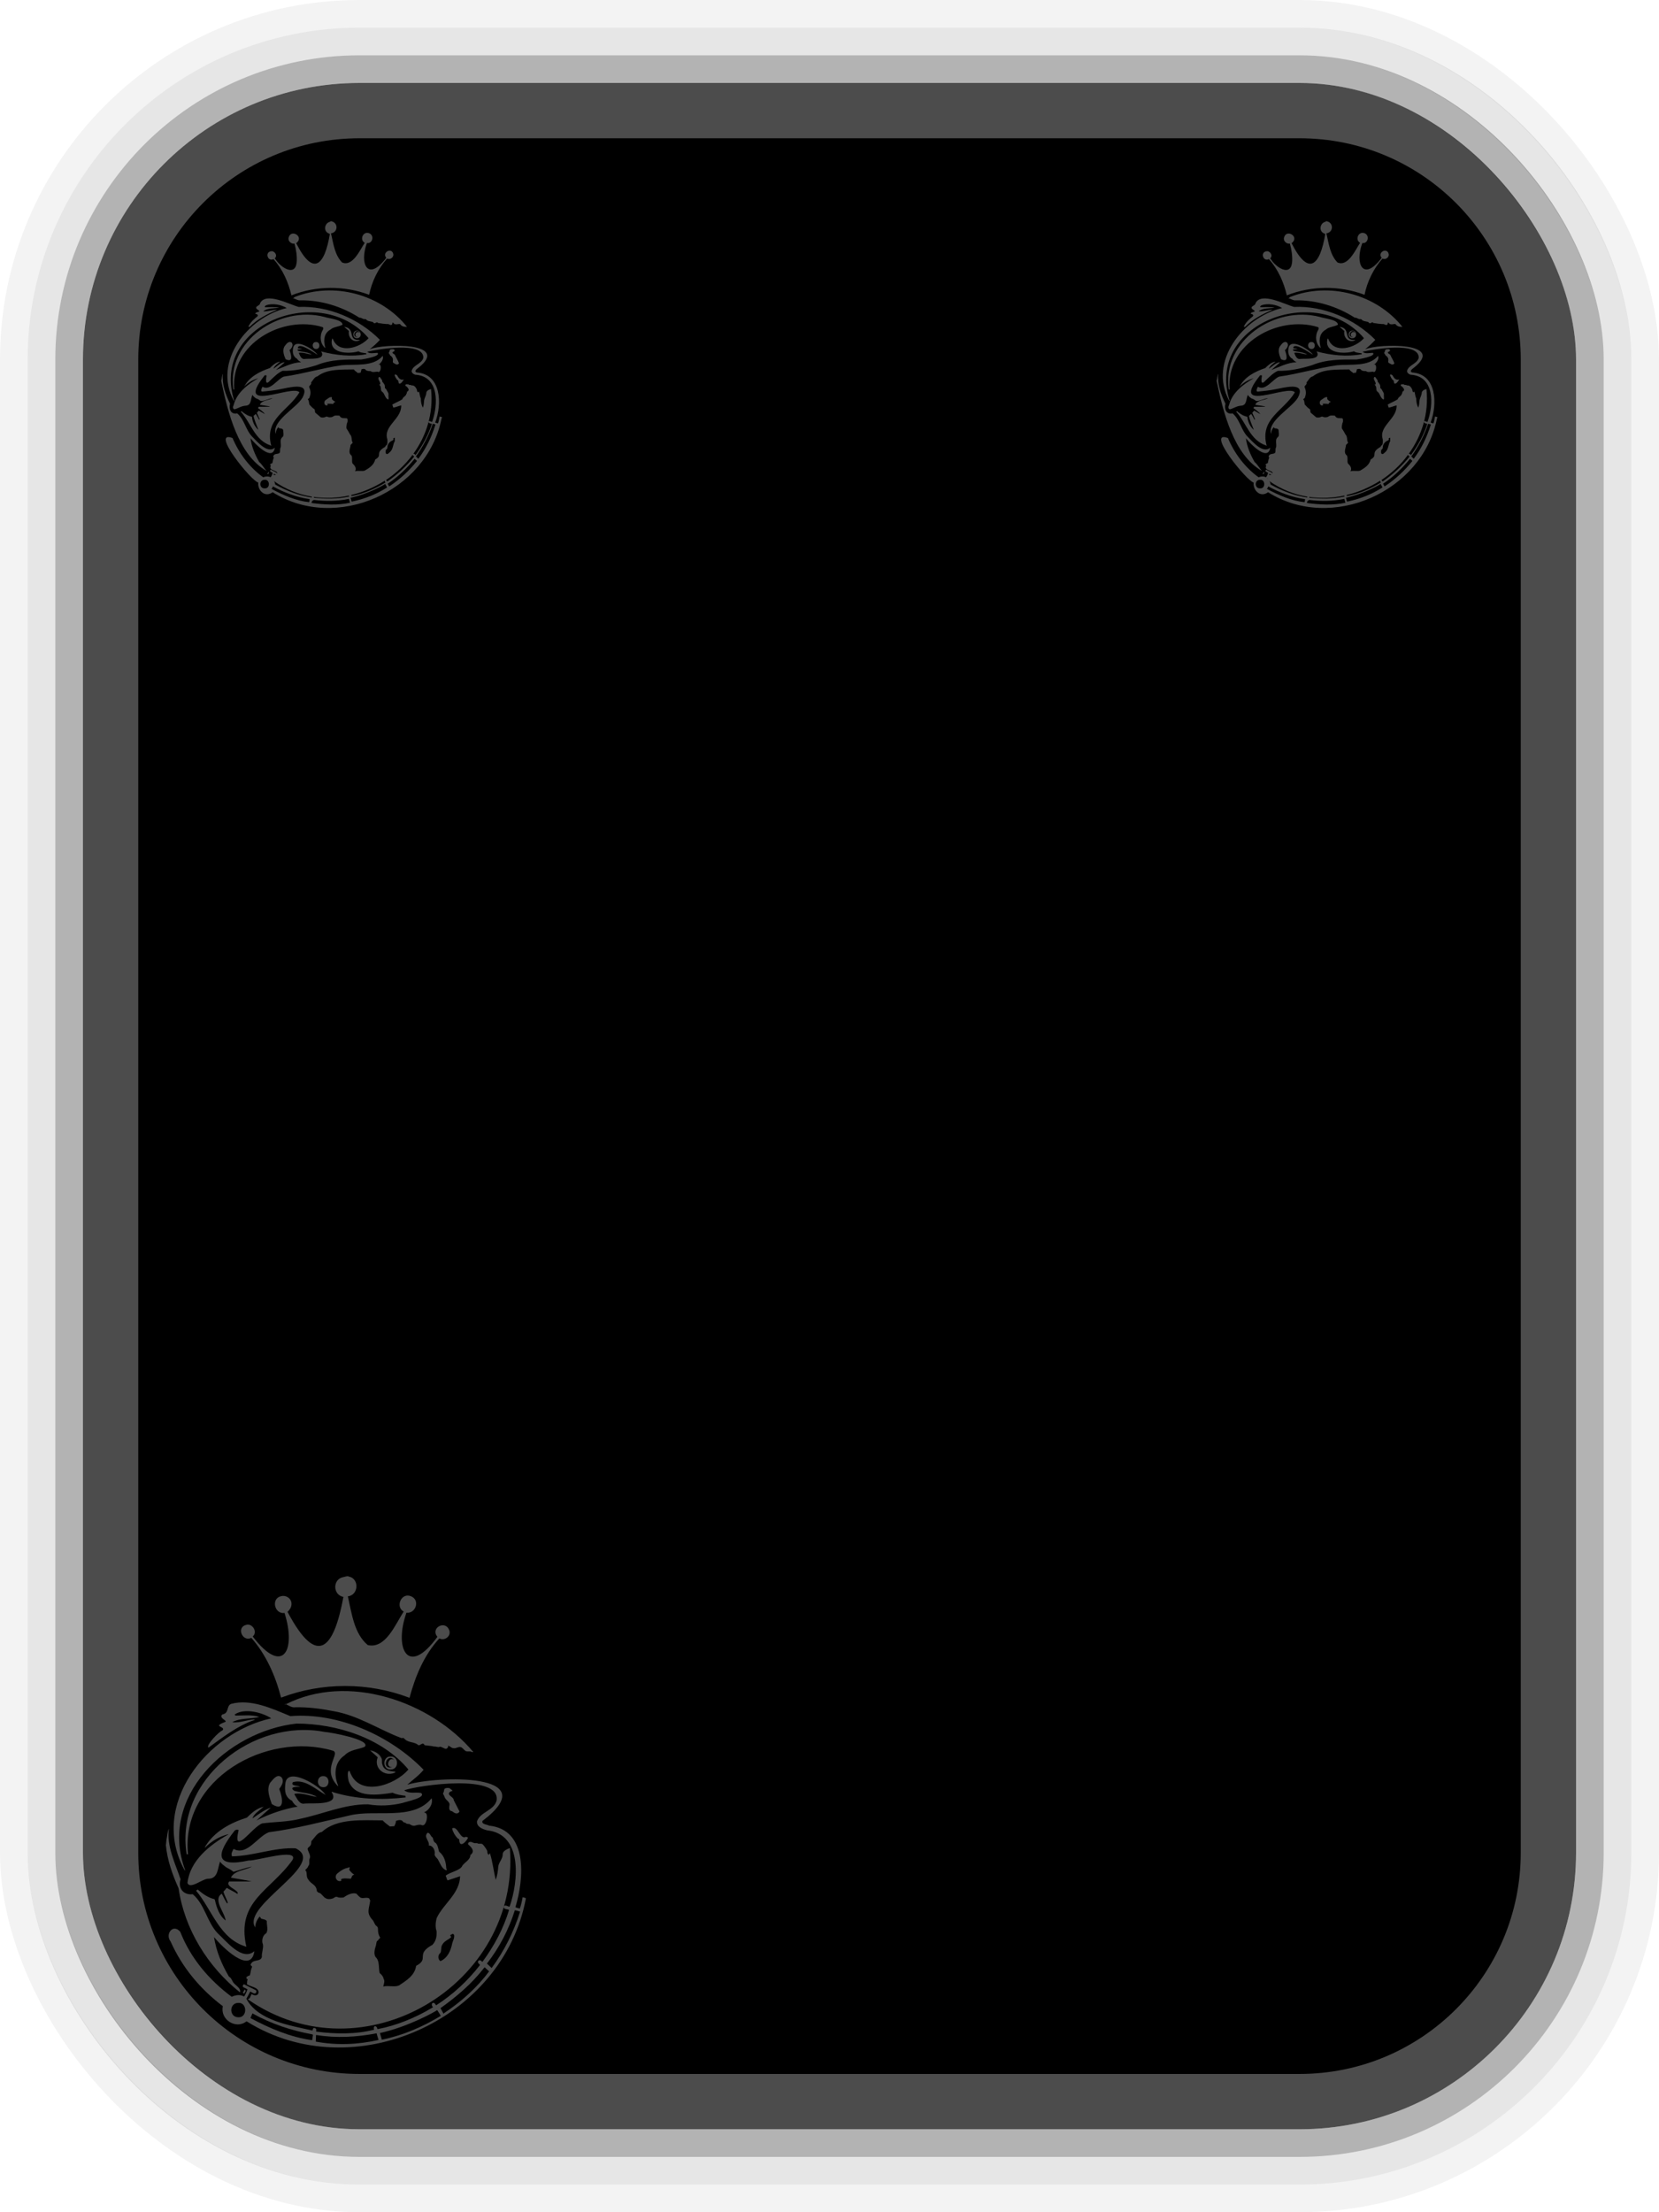 <?xml version="1.0" encoding="utf-8"?>
<!-- Generator: Adobe Illustrator 27.3.1, SVG Export Plug-In . SVG Version: 6.00 Build 0)  -->
<svg version="1.1" id="レイヤー_1" xmlns="http://www.w3.org/2000/svg" xmlns:xlink="http://www.w3.org/1999/xlink" x="0px"
	 y="0px" viewBox="0 0 600 800" style="enable-background:new 0 0 600 800;" xml:space="preserve">
<rect width="590" height="790" x="5" y="5" rx="125" fill="none" stroke="rgba(0,0,0,0.05)" stroke-width="10" />
<rect width="570" height="770" x="15" y="15" rx="115" fill="none" stroke="rgba(0,0,0,0.1)" stroke-width="10" />
<rect width="550" height="750" x="25" y="25" rx="105" fill="none" stroke="rgba(0,0,0,0.3)" stroke-width="10" />
<rect width="540" height="740" x="30" y="30" rx="100" fill="rgba(0,0,0,0.7)" />
<g>
	<path d="M86.2,724.3c-3.4,0-3.4,5.2,0,5.2C89.5,729.7,89.5,724.1,86.2,724.3z"/>
	<path d="M159.3,709.2c2.5-1.1,3.7-3.7,4.2-6.2c0.2-1.1,1-2.1,0.7-3.4c-0.3-0.1-0.3-0.2-0.3-0.3c-0.3,0.1-1.5,0.5-0.9,0.9
		c0.2,0.1,0.2,0.2,0.1,0.4c-1,0.9-2.4,1.3-3.1,2.6c-0.6,0.7-0.3,2.2-0.7,3C158.3,706.9,158.3,708.6,159.3,709.2z"/>
	<path d="M156.5,153.3c-1.4,4.2-3.5,8.2-6.1,11.8c0.3,0.1,0.5,0.5,0.9,0.8c2.8-3.7,4.8-7.9,6.2-12.4
		C157.1,153.5,156.8,153.2,156.5,153.3z"/>
	<path d="M113,735.7c-7.6-1.4-14.9-3.8-21.7-7.6c-0.2,0.6-0.6,1.3-0.7,1.7c6.9,3.7,14.4,6.9,22.3,8c0-0.2,0.3-1.8,0.3-2
		C113.2,735.8,113,735.8,113,735.7z"/>
	<path d="M129.5,121.9c-2-0.1-0.5-2.9,0.7-1.4C129,118.1,126.6,122.1,129.5,121.9z"/>
	<path d="M142.9,637c-2.5-4.2-5.6,3.1-1,2.1C138.7,639.1,141.3,634.2,142.9,637z"/>
	<path d="M149.9,165.9c0,0-0.1,0.1-0.1,0.2c-2.7,3.3-5.9,6.4-9.4,8.7c-0.1,0-0.1,0.1-0.2,0.2c0.1,0,0.3,0.4,0.5,0.9
		c0,0,0.1-0.1,0.2-0.1c3.8-2.5,7.1-5.6,9.9-9.1C150.7,166.5,150,166,149.9,165.9z"/>
	<path d="M176.1,710.1c0.7,0.6,1.2,1.1,1.7,1.6c4.6-6.2,8-13.1,10.3-20.4c-0.6-0.2-1.2-0.4-1.9-0.5
		C184,697.8,180.6,704.3,176.1,710.1z"/>
	<path d="M175.3,711.4c-0.1,0.1-0.1,0.2-0.2,0.2c-4.4,5.7-10,10.5-15.8,14.6c0.3,0.6,0.7,1.2,1.1,2c0,0,0.2-0.1,0.2-0.2
		c6.2-4.1,11.9-9.2,16.3-15.1C176.7,712.7,175.5,711.7,175.3,711.4z"/>
	<path d="M137.4,735.2c0.1,0.4,0.6,2,0.7,2.4c7.5-1.5,14.7-4.6,21.3-8.6c-0.4-0.8-0.9-1.5-1.3-2.1
		C157.4,727.5,147.5,733,137.4,735.2z"/>
	<path d="M114.3,735.9C114.3,736,114.2,736,114.3,735.9c0,1-0.1,1.6-0.1,2.4c7.5,1.4,15.3,1.1,22.7-0.6c-0.2-0.7-0.5-1.5-0.7-2.4
		C129,736.7,121.5,737.1,114.3,735.9z"/>
	<path d="M126.8,180c0,0.2,0.3,1.3,0.4,1.4c4.5-0.9,8.8-2.6,12.6-5c0.1,0,0.1-0.1,0.2-0.2c-0.2-0.3-0.5-0.8-0.7-1.2
		C138.9,175.4,132.9,178.7,126.8,180z"/>
	<path d="M126.1,179.6c0,0,0.1,0,0.2,0c-0.1-0.1-0.1-0.3-0.1-0.4c-4.1,0.9-8.4,1.1-12.7,0.5c0,0.1,0,0.1,0,0.2c0,0,0,0,0,0.1
		C117.7,180.4,122,180.5,126.1,179.6z"/>
	<path d="M127.1,179.4c4.4-0.8,8.5-2.6,12.3-4.9c0,0,0-0.1-0.1-0.2c-0.1-0.1-0.2-0.3-0.1-0.5c-3.8,2.4-7.9,4.2-12.2,5.2
		c0,0.1,0.1,0.1,0.1,0.2C127,179.2,127,179.3,127.1,179.4z"/>
	<path d="M99.5,175.2c4.1,2.3,8.7,4.1,13.3,4.7v-0.3c0,0,0,0,0,0c-4.8-0.8-9.4-2.6-13.7-5.6C99.3,174.3,99.5,174.7,99.5,175.2z"/>
	<path d="M141.2,163.3c1-1,0.9-2.7,1.6-3.8c0-0.3,0-0.7,0-1c0-0.1,0-0.1,0-0.2c-0.3,0-0.4,0.2-0.5,0.2c-0.3,0.2,0.2,0.4,0,0.5
		c-0.1,0.1-0.3,0.3-0.4,0.3c-1.1,0.5-1.8,1.4-1.8,2.6c0,0.2-0.1,0.4-0.3,0.6c-0.4,0-0.4,1.4-0.2,1.5
		C140.1,164.6,140.7,163.7,141.2,163.3z"/>
	<path d="M95.7,173.5c-2.1,0-2,3.2,0,3.1C97.8,176.8,97.7,173.3,95.7,173.5z"/>
	<path d="M149.8,165.1c-0.1-0.1-0.5-0.4-0.6-0.6c-2.6,3.5-5.9,6.6-9.6,9.1c0.1,0,0.1,0.1,0.2,0.2c0,0.1,0.1,0.2,0.2,0.2l0.1,0.1
		C143.7,171.6,147.1,168.5,149.8,165.1z"/>
	<path d="M455.7,173.5c-2.1,0-2,3.2,0,3.1C457.8,176.8,457.7,173.3,455.7,173.5z"/>
	<path d="M113.5,180.8L113.5,180.8c-0.7,0.3-0.8,0.7-0.8,1.1c4.5,0.6,9.4,0.9,13.9-0.1c-0.1-0.4-0.3-0.9-0.4-1.4
		C122,181.3,117.7,181.3,113.5,180.8z"/>
	<path d="M99.8,171.7c-0.2-0.1-0.5-0.3-0.7-0.3c0,0-0.1,0.1-0.2,0.3C99.2,171.8,99.5,171.8,99.8,171.7z"/>
	<path d="M98.4,172.9c0,0,0,0.1-0.1,0.1c0.1,0.1,0.1,0.1,0.2,0.2L98.4,172.9z"/>
	<path d="M98.4,176.5c0,0.1-0.1,0.2-0.2,0.3c4.3,2.3,8.8,4.3,13.6,4.8c0.1-0.1,0.2-1,0.2-1.1c-4.6-0.6-9.3-2.4-13.3-4.6
		C98.6,176.1,98.6,176.3,98.4,176.5z"/>
	<path d="M470,50H130c-44.2,0-80,35.8-80,80v540c0,44.2,35.8,80,80,80h340c44.2,0,80-35.8,80-80V130C550,85.8,514.2,50,470,50z
		 M507.2,118.2c-1,0-1.9-0.1-2.5-1c-0.5-0.1-1,0.1-1.5,0.1c-0.2-0.2-0.7,0.1-0.7-0.3c-0.1-0.2-0.3-0.3-0.6-0.3c0,0.2,0,0.3,0,0.4
		c-0.3,0.7-0.8,0.4-1.4,0.1c-1.2,0-2.6-0.2-3.8-0.4c-0.6-0.8-1,0.8-1.8-0.3c-0.1,0-0.2-0.1-0.2-0.1c-0.7-0.2-1.8-0.2-2.3-0.9
		c-0.3-0.2-0.6-0.1-0.8-0.1c-0.5-0.1-1-0.6-1.6-0.5c-6.4-4.1-13.9-6.4-21.5-6.3c-0.8,0.1-1.6-0.5-2.3-0.7l-0.3,0.2
		c0.2-0.3,0.4-0.5,0.7-0.7C480.7,101.8,497.8,106.4,507.2,118.2z M457.9,90.9c1.2-0.4,2.6,1.3,1.6,2.4c-0.3,0.2,0.2,0.5,0.3,0.7
		c1.7,2.6,6.9,6.2,7.5,0.9c0.2-2.2-0.2-4.7-0.8-6.8c-1.2,0.2-2.5-1-2.1-2.2c0.8-3.2,5.6-0.4,2.9,1.9c-0.1,0-0.1,0.1-0.2,0.1
		c6.2,12.3,10.3,8.1,12.2-3.3c-0.1,0-0.2,0-0.2-0.1c-2.3-0.7-1.8-3.9,0.3-4.3c0-0.2,0.2-0.2,0.4-0.2c2.6,0.5,2.5,4-0.1,4.4
		c0,0.2,0,0.3,0.1,0.4c0.8,3.5,1.3,7.4,3.9,10.1c3.8,1.7,6.5-4.5,8.2-7.1c-1.9-1-0.7-4.2,1.5-3.5c2.1,0.7,1.4,3.9-0.7,3.6
		c-2.8,7.5,0.3,14,6.8,5.6c0-0.1,0.1-0.1,0.2-0.2c0,0-0.1-0.1-0.1-0.2c-1.4-1.8,1.9-3.7,2.6-1.4c0.4,1.3-1.1,2.4-2.2,1.8
		c-3.3,3.7-5.5,8.3-6.5,13.1c-9-3.4-19.2-3.3-28.1,0.2c-1.1-4.7-3.2-9.5-6.5-13.1c-0.1,0-0.2,0-0.2,0.1
		C456.8,94.5,455.8,91.3,457.9,90.9z M171.2,633.6c-0.2,0-0.4,0-0.5,0c-0.9-0.6-1.9,0.2-2.7-0.7c-0.3-0.3-0.9-1-1.4-1.1
		c-0.9-0.2-1.6,0.5-2.4,0.4c-1.1,0-1.3-0.8-2.2-0.9c0,0.1,0,0.2,0.1,0.2c0,0.1,0,0.2,0,0.2c-0.7,1.3-1.3,0.5-2.4,0.1
		c-0.2-0.1-0.5-0.2-0.7-0.1c-0.6,0.3-1.3-0.2-2-0.1c-1.1-0.3-2.4-0.3-3.5-0.5c0,0,0,0,0-0.1c-0.6-1.2-1.6,0.4-2.2,0.1
		c-1.4-1.3-3.6-0.8-4.9-2.2c-0.2-0.1-0.5-0.6-0.7-0.4c-0.4,0.1-0.6,0-0.9-0.1c-8-3.1-15.4-8.1-24.2-9.6c-4.6-0.9-9.2-1.5-13.8-1.4
		c-1.2,0.2-2.3-0.6-3.4-1.1c-0.1,0.1-0.3,0.1-0.4,0.2l0.1-0.3c0.1,0,0.2,0.1,0.3,0.1C125.6,605,155.6,615,171.2,633.6z M162.5,589.6
		c0.7,2.1-1.7,3.9-3.6,2.9c-5.6,6.1-8.7,13.7-10.8,21.5c-0.1,0-0.2,0-0.2-0.1c-14.7-5.6-31.5-5.6-46.2,0c0-0.1-0.1-0.2-0.1-0.2
		c-2-7.7-5.4-15.4-10.7-21.4c-3.2,1.6-5.5-3.8-1.9-4.7c2.3-0.7,4.3,2.6,2.4,4.2c11,14.4,15.8,4.9,11.5-8.5c-3.7,0.5-5-5.4-1.1-6.1
		c1.9-0.4,3.9,1.1,3.6,3.2c-0.1,1-0.7,1.8-1.4,2.5c0,0.1,0,0.1,0.1,0.2c10.8,20.3,16.7,12.8,20.1-5.6c-4-0.8-3.9-6.6,0.1-7.2
		c1-0.3,1.2-0.3,1.6-0.3c0,0,0.1,0,0.1,0.1c4,0.6,3.8,6.7-0.2,7.2c1.4,6,2.2,13.4,7.2,17.6c6.5,1.5,10-7.6,13-12.1
		c-3.1-1.7-0.9-6.9,2.5-5.6c3.6,1.3,1.9,6.4-1.5,6c-4.6,12.9,0.5,23.5,11.2,8.7c-0.1-0.1-0.1-0.2-0.2-0.2
		C155.8,588.5,161.2,585.8,162.5,589.6z M147.2,118.2c-1,0-1.9-0.1-2.5-1c-0.5-0.1-1,0.1-1.5,0.1c-0.2-0.2-0.7,0.1-0.7-0.3
		c-0.1-0.2-0.3-0.3-0.6-0.3c0,0.2,0,0.3,0,0.4c-0.3,0.7-0.8,0.4-1.4,0.1c-1.2,0-2.6-0.2-3.8-0.4c-0.6-0.8-1,0.8-1.8-0.3
		c-0.1,0-0.2-0.1-0.2-0.1c-0.7-0.2-1.8-0.2-2.3-0.9c-0.3-0.2-0.6-0.1-0.8-0.1c-0.5-0.1-1-0.6-1.6-0.5c-6.4-4.1-13.9-6.4-21.5-6.3
		c-0.8,0.1-1.6-0.5-2.3-0.7l-0.3,0.2c0.2-0.3,0.4-0.5,0.7-0.7C120.7,101.8,137.8,106.4,147.2,118.2z M97.9,90.9
		c1.2-0.4,2.6,1.3,1.6,2.4c-0.3,0.2,0.2,0.5,0.3,0.7c1.7,2.6,6.9,6.2,7.5,0.9c0.2-2.2-0.2-4.7-0.8-6.8c-1.2,0.2-2.5-1-2.1-2.2
		c0.8-3.2,5.6-0.4,2.9,1.9c-0.1,0-0.1,0.1-0.2,0.1c6.2,12.3,10.3,8.1,12.2-3.3c-0.1,0-0.2,0-0.2-0.1c-2.3-0.7-1.8-3.9,0.3-4.3
		c0-0.2,0.2-0.2,0.4-0.2c2.6,0.5,2.5,4-0.1,4.4c0,0.2,0,0.3,0.1,0.4c0.8,3.5,1.3,7.4,3.9,10.1c3.8,1.7,6.5-4.5,8.2-7.1
		c-1.9-1-0.7-4.2,1.5-3.5c2.1,0.7,1.4,3.9-0.7,3.6c-2.8,7.5,0.3,14,6.8,5.6c0-0.1,0.1-0.1,0.2-0.2c0,0-0.1-0.1-0.1-0.2
		c-1.4-1.8,1.9-3.7,2.6-1.4c0.4,1.3-1.1,2.4-2.2,1.8c-3.3,3.7-5.5,8.3-6.5,13.1c-9-3.4-19.2-3.3-28.1,0.2c-1.1-4.7-3.2-9.5-6.5-13.1
		c-0.1,0-0.2,0-0.2,0.1C96.8,94.5,95.8,91.3,97.9,90.9z M103.7,111.4c-2.1-1.3-5.2-1.8-7.5-1c-0.1,0.1-0.2,0.2-0.3,0.3
		c-0.2,0-0.1,0.2-0.1,0.4c1.7,0,3.5-0.2,5.2,0.2c-1.8,0.2-4.5,0.1-5.8,1.3c1.7,0.1,3.4-0.6,5.1-0.6c-3.5,1.5-7.1,3.3-9.9,6.1
		c-0.2,0.3-0.8,0-0.4-0.3c0.7-1.4,2-2.5,3.1-3.4c0.5-0.5-0.3-0.9-0.7-0.9c-0.1-0.1-0.1-0.2,0-0.2c0.2-0.5,1.3-0.4,1.4-0.8
		c-0.3-0.5-1.6-0.8-1-1.6c0.5-0.4,1.2-0.6,1.3-1.3c2.1-4.1,10.6,0.5,13.9,1.4c10.7-0.5,21.9,4.3,29.4,11.9c-1.1,1.2-2.4,2.4-3.7,3.4
		c5.1-2.1,29.6-2.6,17.5,6.8c-0.6,0.4-1.5,1.2-0.5,1.6c9,0.6,9.2,11.5,6.7,18.1c0.2,0.1,0.6,0.2,1,0.3c0.3-0.7,0.4-1.7,0.6-2.5
		c0.4,0.1,0.5,0.2,0.8,0.2c0,0.2,0.1,0.3-0.1,0.5c-5.2,26.5-38.1,41.2-61.1,26.7c-2.8,2.1-5.5-0.7-5.2-3.5
		c-2.5-0.5-17.6-19.2-9.3-16.1c2.3,5.5,6.2,10.7,11.1,14.2c0.9-0.4,1.9-0.4,2.7,0c0.3-0.5,0.6-1,0.7-1.6c0,0-0.1,0-0.1-0.1
		c-0.5-0.2-1.2-0.5-0.6-1c0.1,0,0.2-0.1,0.2,0c0,0,0.1,0,0.1,0.1c0.8,0.4,1.5,0.7,2.1,1.2c0-0.2-0.1-0.4-0.3-0.6
		c-0.9-0.6-2.9-0.8-2-2.2c-0.1-0.1-0.2-0.1-0.3-0.2c0-0.1,0.1-0.1,0.1-0.2l-0.1-0.1c0.3-0.1,0.5-0.4,0.8-0.4
		c0.2-0.6,0.2-1.4,0.5-1.9c0.1-0.1,0-0.1,0-0.2c-0.1-0.1-0.2-0.1-0.2-0.3c0.4-1.3,1.5-0.7,2.3-1.3c0.4-0.6,0-1.3,0.4-2
		c0.3-1.2-0.4-2.5,0.4-3.5c0.1-0.1,0.3-0.3,0.4-0.4c0,0,0-0.1,0.1-0.1c0.3-0.7,0-1.6,0-2.4c-0.3-0.4-0.8-0.5-1.4-0.5
		c-0.1-0.1-0.2-0.3-0.3-0.4c-0.7,0.6-0.9,1.5-1,2.4c-1.5-4.7,7.5-9.3,9.7-13.1c3.2-6.1-5.3-3.5-8.3-3c-2,0.4-4,0.6-6,0.8
		c-1.1,0.2-0.5-1.1-0.2-1.7H95c2.8,1.5,5.2-2.7,7.6-3.7c7-1,13.9-3.1,20.9-4.1c4.8-0.5,11.5,0.7,14.9-3.4c0.4,0.9-0.3,2.1-1,2.8
		c-0.1,0.2-0.4,0.1-0.5,0.3c0,0.1,0.1,0,0.1,0c1-0.2,0.8,2.3,0.2,2.6c-0.2,0.2-0.4,0.2-0.6,0c-0.9,0-1.8,0.4-2.6-0.2
		c-0.6,0-1.4,0-1.8-0.5c-0.2-0.4-1.1-0.4-1.5-0.1c0,0.4-0.2,0.8-0.3,1.2c-0.4,0-0.7,0-1,0.1c-0.3-0.4-1.1-0.7-1.4-1.3
		c-4.4,0.1-9.6-0.3-13.2,2.5c-1.1,0.2-1.6,1.5-2.3,2.2c0.3,0.8-0.7,1.1-0.7,1.6c0.5,1.2,0.7,2.3,0.2,3.6c0,0.4-0.3,0.6-0.6,0.8
		c0,0,0,0-0.1,0.1c0.5,0.4,0.4,1.2,0.6,1.9c0.4,0.4,0.9,1,1.4,1.4c0.8,0.3,0.5,1,0.7,1.5c0.7,0.6,1.3,1.1,2,1.7
		c0.6,0.2,1.3,0.1,1.9-0.2c0.4-0.2,0.7,0.2,1.2,0.2s1,0,1.4-0.3c0.6-0.5,1.5-0.3,2.2-0.3c0.1,0.1,0.2,0.1,0.2,0.2
		c0.6,1,1.7,0.6,2.6,0.8c0.1,0.1,0.1,0.2,0.2,0.3c0,0.5,0.1,1-0.2,1.4c-0.1,0.6-0.3,1.3-0.2,1.9c0.5,0.8,0.9,1.4,1.3,2.2
		c0.8,0.8,0.4,1.9,0.9,2.9c0.2,0.1-0.2,0.4-0.2,0.4s-0.1,0-0.1,0.1c-0.1,0.1-0.3,0.3-0.4,0.4c-0.1,1.3-1,2.8,0.3,3.8
		c0.5,0.8,0,2.1,0.4,2.9c0.3,0.3,0.6,0.6,0.8,0.9c0.4,0.6,0.5,1.3,0.1,1.9c0.1,0,0.1,0,0.1,0c1.1-0.3,2.2,0.1,3.4-0.2
		c1.7-1,3.3-2,3.8-4c0,0,0.1,0,0.1-0.1c2.7-1.5-0.4-2.3,3.5-4.5c0.1-0.3,0.3-0.6,0.6-0.7c0.3-0.6,0.2-1.3,0.2-2
		c-1.6-4.9,5.2-7.3,5-12.3c-1,0.2-1.9,0.7-2.9,0.8c0-0.3-0.2-0.7-0.3-1c0,0,0,0,0-0.1c1.2-0.7,2.5-1.2,3.6-1.9c0.2-0.8,1-1,1.4-1.7
		c0,0,0,0,0-0.1c0.2-0.3,0.3-0.5,0.3-0.9c0.1-0.1,0.1-0.2,0.3-0.2c0.3-0.3,0.4-0.6,0.2-0.9c-0.2-0.4-0.6-0.8-0.9-1
		c-0.1,0-0.1-0.1-0.2-0.1c0-0.1,0-0.3,0.1-0.4c0.1-0.2,0.5-0.1,0.7-0.1s0.3-0.1,0.4,0.1c0.3,0.2,0.7,0,0.9,0.2
		c0.1,0,0.2,0.1,0.2,0.1c0.9-0.2,1.6,0.8,1.9,1.6c0,0.3,0.1,0.7,0.3,0.8c0,0,0.1,0,0.2,0c0.1-0.1,0.2-0.1,0.2-0.3
		c0.3,0.8,0.3,1.8,0.7,2.6c0,1.1,0.2,2.3,0.7,3.3c0.4-0.6,0.4-1.9,0.5-2.7c0.2-1,0.8-1.8,0.8-2.8c0.2-0.7,1.1-1.1,1.7-1.2
		c0.9,8.9-1.7,16.9-6.4,23.4c0.1,0,0.2,0,0.4,0.1c0.2,0.1,0.2,0.2,0.4,0.4c0-0.1,0.1-0.1,0.1-0.2c2.5-3.4,4.5-7.1,5.8-11.1
		c-0.4-0.1-1.1-0.2-1.2-0.7c0-0.3,0.5-0.5,0.6-0.2c0.2,0,0.4,0.1,0.6,0.2c0,0,0-0.1,0.1-0.1c2.2-6.2,2.6-16.5-6.2-17
		c-0.6-0.2-1.4-0.8-1.2-1.5c0.7-2.1,3.6-2.4,4.2-4.6c0.2-6-16.5-3.1-20.3-2.2c1,0.9,2.4,0.4,3.7,0.4c1.4,1.2-4.9,2.3-5.9,2.4
		c-5.5,0-10.9-0.1-16.2,2.1c-4,1.2-8,2.1-12.2,2c-1.7,0.7-3.2,2.3-4.6,3.6c-1.8,2-1.4-0.7-1.2-1.9c-0.2-0.1-0.7-0.2-0.8,0.1
		c-11.1,14,10.4,2.9,12.7,6c-4.1,6.8-12.8,9.5-10.2,19.3c-0.1,0-0.2,0-0.2-0.1c-5.8-1.9-7.1-8.1-10.8-12.2c0.2-0.2,0.5-0.3,0.5,0
		c1,0.8,2.2,1.6,3.5,1.8c0.2,1.8,1,3.6,2.3,4.7c0-0.1,0-0.1,0-0.1c-0.6-1.6-1.4-3.3-1.7-4.9c0.1-0.1,0.6-0.5,0.8-0.7
		c0.5,0.7,0.8,1.4,1.2,2.1c0.2,0,0-0.2,0.2-0.2c0-0.1,0-0.2-0.1-0.2c-0.3-0.7-0.6-1.5-0.9-2.1c0.1-0.2,0.6-0.7,0.7-0.8
		c0.8,0.4,1.5,0.9,2.3,1.3l-0.4-0.4v-0.1c-0.7-0.6-1.4-1.2-2.2-1.7c0.1-0.2,0.2-0.4,0.3-0.5c4.7,0,5.8,0.1,0.4-0.7
		c0.6-1.7,3.2-1.6,4.6-2.4c-1.4,0.1-3,1.1-4.3,1c-0.5-0.3-1-0.8-1.7-0.9c-0.5-0.4-1-0.7-1.3-1.3c-0.7,1.4-0.3,3.8-2.4,3.9
		c-1.6,0.1-2.6,0.9-4,1.3c-0.8,0-0.7-1-0.4-1.5c1.1-4.5,5.1-7.5,8.9-9.7c-1.9,0.5-3.6,1.5-5,2.9c0-0.1,0-0.2,0.1-0.2
		c1.9-3.4,5.6-5.2,9.1-6.4c1-1,2.2-2.1,3.6-2.3v0.1c-0.8,0.6-2,1.5-2.3,2.4c0.1,0,0.1-0.1,0.2-0.1c1.2-0.8,2.4-2.1,3.8-2.2
		c0,0.1-0.1,0.1-0.1,0.2c-1,0.9-2,1.7-3,2.6c2.9-1.1,5.9-2.7,9.1-2.8c-0.5-0.3-0.9-0.5-1.3-1c0-0.1-0.1-0.1-0.1-0.2
		c-1.5-0.8-1.8-2.3-1.5-3.9c0.7-3.9,7.4,0.5,8.8,2.3c-0.1,0-0.1,0-0.1,0c-1.2-0.7-6.8-4.7-7-2.3c0.5,0.1,1.1,0.1,1.6,0.4
		c-0.5,0-2.5-0.1-1.4,0.6c1.5,0.4,3.3,0.4,4.7,1.2c0.1,0,0.2,0.1,0.2,0.1c-1.5-0.1-3.3-0.9-4.7-0.6c0,0-0.1,0.1,0,0.1
		c0.4,0.9,0.9,2.4,2.2,2.1c1.6-0.2,7.2,0.5,6.1-2.3c-0.1-0.2-0.3-0.2-0.2-0.4c5.2,1.4,10.9,2,16.3,1c0-0.1,0-0.2,0-0.3
		c-0.8-0.2-1.9-0.2-2.6-0.6c0,0-0.1,0-0.1-0.1c-0.1,0-0.2-0.1-0.3,0c-3.5,1-10.7,0.7-9.4-4.5v-0.1c0.1-0.1,0.2,0,0.3,0.1
		c2.1,5.6,9.8,3.2,12.9-0.3c-17.2-20.3-57.4-5.3-48.6,22.6c0,0,0,0,0,0.1h-0.1C76.8,130.8,89.6,114.7,103.7,111.4z M97,170.7
		c0.1,0,0.2,0,0.3,0.1c-0.1,0.2-0.2,0.5-0.3,0.7c-0.2-0.1-0.3-0.2-0.4-0.2c0,0,0-0.1,0.1-0.1C96.8,171.1,97.1,170.9,97,170.7z
		 M140.2,144.4c-0.9-0.5-1.1-1.9-1.8-2.6c-0.4-0.2-0.5-0.5-0.6-0.8c0-0.7-0.1-1.5-0.7-1.9c0.5-0.1,0.4-0.1,0.4-0.1
		c0.2-0.9-0.8-1.5-0.6-2.4c0.1-0.1,0.1-0.2,0.2-0.3c0.5,0,0.6,0.7,0.9,0.9c0.2,0.2,0.3,0.7,0.3,0.9c0.3,0.2,0.5,0.7,0.7,0.9
		c0.2,0.3,0.2,0.8,0.2,1.2c0,0.3,0.6,0.5,0.6,0.8c0.2,0.5,0.8,1.1,0.7,1.7C140.4,143.1,140.8,144.8,140.2,144.4z M118.5,146.5
		c-0.1,0-0.2,0.1-0.2,0.1c-1.2,0.2-1.3-1.6-0.4-2c0.6-0.4,1.3-1.1,2.1-1c-0.1,0.2-0.1,0.1,0,0.1c0.1,0.2,0,0.4,0,0.6
		c0.4,0.4,0.7,0.8,1.2,0.9v0.2c0,0-0.2,0-0.2,0.1c-0.3,0-0.4,0.4-0.5,0.6c-0.6-0.1-1.3-0.1-1.9-0.1
		C118.2,146,118.5,146.2,118.5,146.5z M142.8,128.3c0.4,1,1.2,2.1,1.5,3.1c-0.5,0.7-1.1,0.4-1.7,0c-1.3-0.4,0.5-1.5-1.5-2.9
		c0,0,0-0.1-0.1-0.1c0-0.4-0.4-0.5-0.4-0.8c0.2-0.3,0.3-0.7,0.4-1c0.2-0.4,0.9-0.3,1.3-0.3c0.3,0,0.2,0.2,0.4,0.3c0,0.2,0,0.3,0,0.4
		c-0.2-0.1-0.6,0.4-0.7,0.3C141.7,127.8,142.6,128,142.8,128.3z M146.1,137.2c-0.4,0.4-0.7,1.3-1.4,1.5c-0.8,0.2-0.4-0.8-0.8-1.2
		c-0.1,0-0.1-0.1-0.2-0.1c-0.1-0.1-0.2-0.2-0.2-0.2c-0.1-0.3-0.5-0.6-0.5-0.9c-0.2-0.2-0.2-0.5-0.3-0.7c0.3-0.4,0.7,0,0.9,0.1
		C144.2,136.8,144.8,137.6,146.1,137.2z M117.7,125.9c-1.9-1.4-2.2-4.5-1-6.5c0.2-0.3,0.4-0.8,0-1.1c-14.5-4.5-33.3,6-32,22.5v0.1
		c-0.1,0-0.2-0.1-0.3-0.1c-2.5-17.6,16.7-30.4,32.9-26.2c1.7,0.6,6.4,0.9,6.6,2.8c-1.3,0.8-3.2,0.7-4.4,1.8c-0.1,0-0.1,0.1-0.2,0.1
		C116.9,120.8,117,123.6,117.7,125.9z M114.3,126.2c-1.6,0-1.6-2.6,0-2.5C115.9,123.6,115.9,126.3,114.3,126.2z M103.3,129.9
		c-0.6-1.3-1.2-3.1-0.5-4.5c0.6-0.8,1.5-2.3,2.7-1.5c0.7,1,0,1.9-0.6,2.6c-0.2,0-0.2,0-0.2,0.1C105.3,128.2,106.2,131.3,103.3,129.9
		z M130.1,122.9c0.1,0.1-0.2,0.1-0.1,0.2c-0.1,0-0.2,0-0.3,0.1c-2.3,0.7-3.9-1.4-3.5-3.5c-0.6-0.5-1.1-1-1.7-1.5c0-0.1,0.1,0,0.1,0
		C128.8,118.8,125.5,123.3,130.1,122.9z M129.1,119.6c1.7-0.1,1.9,2.7,0,2.7C127.3,122.4,127.4,119.5,129.1,119.6z M80.6,135.2
		c-0.4,3.7,1,7.5,2.6,10.8c-0.5,1.9,0.3,4,2.6,3.5c2.7,2.3,3,6,5.5,8.5c1.9,1.9,5.3,6,8,4c0,0,0-0.1,0.1-0.1
		c-0.8,5.2-7.2-1.4-8.7-3.3c0,0,0-0.1-0.1-0.1c0.4,3,1.6,5.9,3.1,8.5c0,0.1,0.1,0.2,0.2,0.2c0.8,0.7,1.7,2.2,2.5,3.1
		c-10.2-5.8-14-21.1-16.4-32.6C80.3,136.9,80.2,135.9,80.6,135.2z M60.2,665.3c0.3-1.2,0.3-2.8,0.9-4c-0.9,6.4,2.3,12.6,4.2,18.3
		c-1,3.3,1.1,5.8,4.4,5.4c4.4,3.7,5.1,10,9,14.1c3.2,2.9,8.9,10.3,13.3,6.5c-1.3,8.9-12-1.9-14.6-5.1c0.8,5.1,2.8,9.9,5.4,14.3
		c1.1,0.6,1.1,1.8,2,2.6c0.9,0.9,2.4,1.8,2,3.1c-11.6-9.2-20.1-22.9-22.2-37.6c-2.2-4.9-4.1-10.2-4.6-15.6L60.2,665.3z M122.2,645.5
		c0.2,0.2-0.1,0.7-0.2,0.2c-5.8-6.1,1.3-11.6-1.6-12.6C96.2,626,65.3,643.4,68,670.6c-0.2,0-0.4-0.1-0.5-0.1
		c-4.3-27.1,24.2-49.1,49.8-44.2c2,0.1,17.1,2.8,14.6,5.4c-2.4,1-5.3,1-7.3,3.1C121,637.2,120.7,641.7,122.2,645.5z M116.9,646.3
		c-2.6,0-2.5-4.1,0-4C119.5,642.2,119.4,646.5,116.9,646.3z M101,647c1.2,3,2.2,8.5-2.7,5.4c-0.8-2.4-2-5.3-0.6-7.7
		c1-1.1,2.5-3.4,4.1-2c1.1,1.4,0.1,3-0.8,4.2C101,646.9,101,646.9,101,647z M106.9,668.4c-7.6-0.4-15.3,2.8-23,2.9
		c-0.4-1,0.1-1.8,0.6-2.7c0.1,0,0.1,0,0.1,0.1c4.8,2.4,8.5-4.5,12.6-6.1c9.9-1.3,19.6-3.9,29.3-6.1c9.4-2.3,22.9,2.1,29.6-6.2
		c0.6,2-0.9,4.3-2.7,5.1c0,0.1,0.1,0,0.1,0.1c1.8-0.1,0.7,5.4-1,4.5c-0.7-0.3-1.7,0-2.4,0.2c-0.9,0.2-1.5-0.3-2.1-0.6
		c-0.3,0-0.9,0-1.1-0.2c-0.3-0.4-1.1-0.3-1.2-0.7c-0.5-0.8-1.8-0.5-2.5-0.2c0,0.7-0.3,1.3-0.6,1.9c-0.6,0-1,0.1-1.6,0.1
		c-0.9-0.7-1.9-1.4-2.6-2.2c-7.1,0-16.5-0.9-22,4.2c-1.7,0.2-2.6,2.1-3.7,3.2c-0.3,0.5,0,1.1-0.4,1.6c-0.3,0.6-1.3,0.9-1,1.6
		c0.3,1,1.2,2.2,0.7,3.2c-0.4,0.9,0.2,2-0.5,2.7c-0.2,0.6-0.6,1-1.1,1.4c0,0.1,0.2,0.2,0.2,0.4c0.1,0.1,0.1,0.2,0.2,0.2
		c0.2,0.9,0,2.1,0.7,2.9c1.2,1.9,2.9,1.7,3.1,4.2c0.3,0.2,0.4,0.6,0.9,0.6c1,0.4,1.4,1.6,2.4,2c0.6,0.4,1.6,0.3,2.2,0.1
		c0.7-0.1,1.1-0.9,1.9-0.6c0.8,0.4,1.4,0.2,2.2,0.2c1.3-0.9,3.1-1.9,4.7-1.4c0.4,0.4,0.8,0.9,1.2,1.2c0.9,0.9,2.3-0.1,3.4,0.5
		c0.2,0.3,0.2,0.6,0.4,0.7c-0.4,3.3-1.6,4.5,1,7.3c0.5,0.7,0.6,1.6,1.4,2.1c0.4,0.3,0.4,0.8,0.4,1.2c0,0.9,0.2,2,0.7,2.7
		c0.3,0.3-0.3,0.6-0.5,0.9c-0.1,0.2-0.2,0.4-0.5,0.5c-0.3,0.3-0.3,1.1-0.4,1.5c-0.5,1.5-1.1,3.6,0.2,4.7c1.1,1.5,0.7,3.7,1.1,5.4
		c0.6,0.5,1.3,1.2,1.4,2c0.6,0.9,0.1,2-0.1,2.9c1.9-0.5,4,0.3,5.7-0.4c2.7-1.8,5.7-3.6,6.2-7.1c5-2.6-0.5-4.1,5.9-7.6
		c1.3-1.4,1.6-3,1.5-4.9c-0.5-1.4-0.4-3.2,0-4.7c2.3-5.1,8.4-8.9,8.5-15.2c-1.5,0.5-3,1-4.5,1.5c-0.4-0.4-0.4-1.2-0.7-1.6
		c0,0,0,0,0-0.1c1.5-1.3,5.4-1.9,6-3.6c0.8-1.2,3-2.2,2.9-3.9c0.1-0.1,0.1-0.1,0.2-0.1c0.1-0.1,0.2-0.1,0.2-0.2
		c1.3-1.3-0.3-2.8-1.2-3.5c-0.2-1,1.1-1.1,1.6-0.7c0.1,0,0.2,0.1,0.4,0.1c0.3,0.3,1.1,0,1.4,0.2c0.6,0.4,1.4-0.2,2,0.5
		c0.6,0.7,1.1,1.4,1.5,2.2c0.1,0.5,0,1.1,0.5,1.4c0.1,0,0.2,0,0.2-0.1c0.1-0.1,0.1-0.1,0.1-0.2c0.1-0.1,0.1-0.2,0.1-0.2h0.1
		c1,3.2,1.3,6.4,2.1,9.6c0.5-1.3,0.8-3.2,0.9-4.7c0.1-1.6,1.7-2.9,1.6-4.6c0.1-1.2,1.6-1.8,2.6-2.2c3.8,49.7-53.3,83.3-94.5,54.9
		c-0.1,0-0.1-0.1-0.2-0.1c0,0,0,0,0-0.1l0.6-0.4c0.2-0.5,0.5-1,0.7-1.5c0.8,0.6,2.3,0.8,2.5-0.5c0.2-2-3.1-2.1-4.2-3.1
		c0.1-0.5,0-1.1,0.2-1.5c0-0.1,0.1-0.2,0.1-0.2c-0.1-0.1-0.2-0.2-0.5-0.2c0.1-0.1,0.1-0.1,0.2-0.2c-0.1,0-0.1-0.1-0.2-0.1V715
		c0.4-0.3,0.8-0.6,1.2-0.6c0.4-0.8,0.3-1.9,0.7-2.6c-0.1-0.3,0.4-0.5,0.1-0.7c-0.2-0.1-0.3-0.4-0.5-0.5c0.7-2.4,3.6-0.9,4.1-2.9
		c-0.1-1.5,0.6-3,0.4-4.5c-0.6-1.4-0.1-3.4,1.2-4.1c0.8-1.3,0.1-2.9,0.2-4.4c-0.6-0.7-1.4-0.6-2.1-0.9c-0.1-0.2-0.2-0.5-0.5-0.7
		c-0.9,1-1.6,2.5-1.6,3.9C87.1,689.1,118.8,674,106.9,668.4z M164.1,651c0.7,1.4,1.4,2.7,2.1,4.1c-0.8,1.3-1.9,0.5-2.7-0.1
		c-1.4-0.2-1-1.5-0.9-2.5c-0.1-1-1.3-1.5-1.7-2.4c-0.2-0.5-0.4-1-0.7-1.5c0.3-0.5,0.4-1,0.5-1.6c0.2-0.5,1.9-0.6,2.2-0.1
		c0.1,0.1,0.2,0.2,0.2,0.2c0.5,0.2,0.5,0.4,0.5,0.6c-0.2-0.1-1.2,0.4-1.1,0.6C161.7,649.2,164.2,649.9,164.1,651z M168.6,664.2
		c0.2,0.2,0.5,0.2,0.7,0.3c-0.6,1.5-3.1,4-3.2,0.9c0-0.5-0.5-0.4-0.7-0.7c-0.9-1-1.6-2.2-1.9-3.5C165.6,660,166.4,665.6,168.6,664.2
		z M161.4,675.7c0.2,0.2,0.2,0.8-0.1,0.6c-1.6-0.6-2.1-2.5-3-4c-0.4-0.5-1.1-1-1.1-1.7c0.3-1.3-0.6-3.3-2.1-3.2c0.3-1.8-2-3-0.5-4.6
		c1-0.1,1.1,1.4,1.9,1.7c0.2,0.8,0.3,1.6,1.1,2c0.8,0.8,0.9,2.2,1.2,3.1C160.7,671.1,161.3,673.4,161.4,675.7z M123.5,680.1
		c-1.7,0.8-2.8-1.5-1.5-2.6c1.2-1,2.5-1.9,4.1-2.1c-0.1,0,0-0.2,0.3-0.2c0.1,0.4,0,0.6-0.1,1c0.5,0.6,1,1.3,1.7,1.6v0.2
		c-0.7,0.1-0.7,0.7-1.1,1.4C126.2,679.4,122.6,678.9,123.5,680.1z M89.4,731.1c-0.1,0-0.1-0.1-0.2-0.1c0,0,0,0-0.1,0
		c-3.8,3-9.6-0.7-8.5-5.5c-8.2-6.2-14.7-14-18.9-23.4c-2.1-2.7,0.9-6.6,3.5-3.5c3.7,9.5,10.4,17.4,18.6,23.5c1.5-0.7,3-0.9,4.5-0.1
		c0.5-0.8,0.9-1.7,1.2-2.6c-0.1,0-0.1-0.1-0.2-0.1c-0.5-0.4-1.1-0.4-1.5-0.9c-0.1-0.4,0.4-1.1,0.7-0.7c1.3,0.7,2.7,1.3,4,2
		c0.3,0.2,0.3,0.6,0.1,0.9c-0.5,0.8-1.5-0.2-2.1-0.4c-0.1,0.2-1.1,2.1-1.4,2.6c0,0,0.1,0.1,0.1,0.2c4.3,7.7,15.4,9.4,23.8,11.3
		c0-0.1,0.1-0.2,0.1-0.2c0-1.3,1.7-0.7,1.2,0.4c0,0,0,0,0,0.1c0,0,0.1,0,0.2,0.1c6.9,0.9,14.1,1,20.8-0.7c-0.5-1.6,1-1.7,1.2-0.2
		c7-1.3,13.9-4.2,19.9-7.8c0.1,0,0.1-0.1,0.2-0.1c-1.1-1.3,0.2-2.4,1-0.9c0,0.1,0.1,0.1,0.1,0.2c6.1-3.9,11.5-8.9,15.9-14.6
		c-0.1-0.1-0.1-0.1-0.1-0.2c-1.5-1,0-2.3,0.9-0.9c0.1-0.1,0.1-0.2,0.2-0.2c4.1-5.6,7.5-11.9,9.5-18.6c-0.6-0.4-1.9-0.1-1.9-1.1
		c0.3-1.1,1.4-0.1,2.1-0.1c3.2-9.1,4.8-26.2-8.1-27.6c-1.6-0.4-3.8-1.2-3.7-3.2c1.1-3.5,6.2-3.9,7.1-7.6c1.5-9.7-27.8-5.6-33.4-3.7
		c0.1,0,0.1,0.1,0.1,0.1c1.8,1.3,4.1,0.5,6,0.9c2,1.7-5.4,3.1-6.7,3.6c-4.1,1-8.3,1.2-12.5,0.5c-8.4-0.1-16.3,3.5-24.4,5.2
		c-4.6,1.2-9.5,1.1-13.9,1.7c-3.7,1.4-10.8,12.4-8.5,2.4c-0.4-0.2-0.7-0.2-1.1,0c-0.1,0-0.1,0.1-0.2,0.1c-0.1,0.1-0.2,0.1-0.2,0.2
		c-6.7,8.5-7.2,13.4,5.2,10.7c2.3,0.3,18.1-4.7,15.8-0.2c-7.9,11.2-20.5,14.8-16.7,31.4c-9.7-2.8-12.4-13.4-18.2-20.3
		c0.2-0.1,0.4-0.2,0.6-0.4c1.7,1.5,3.8,3,6.1,3.5c0,0.1,0,0.2,0.1,0.2c0.6,2.7,1.6,5.8,3.9,7.5c-0.3-2.9-4.7-7.5-1.4-9.7
		c0.6,1.1,1.2,2.5,1.9,3.5c0.1,0,0.1-0.1,0.2-0.1l0.1-0.1c-0.4-1.3-1.2-2.6-1.6-4c0.2-0.2,1-1.1,1.2-1.4c1.3,0.8,2.7,1.4,3.9,2.2
		l0.1-0.4c-0.6-1.4-4.6-2.4-3.1-4.1c2.7,0,5.4,0,8.1,0c-2.5-0.6-5-0.9-7.5-1.4c1.4-2.7,5.2-2.6,7.6-4c-2.2,0.5-4.5,1.2-6.6,1.9
		c-0.1,0-0.1-0.1-0.2-0.1c-0.8-0.7-1.8-1.1-2.6-1.6c-0.8-0.7-1.6-1.1-2.1-2c-0.9,2.3-0.7,6.1-4.1,6.2c-2.1-0.2-6.8,4.1-7.7,1.5
		c0.9-8,8-13.7,14.6-17.4c0.1,0,0.2-0.1,0.2-0.2c-3.3,0.8-6.1,2.5-8.5,4.9c0-0.2,0.1-0.2,0.1-0.4c3.3-5.5,9.1-8.6,15.1-10.5
		c1.7-1.7,3.6-3.4,6-3.9c0,0.1,0,0.1-0.1,0.1c-1.3,1.2-3.4,2.4-3.9,4.1c2.1-1.4,4.2-3.1,6.6-3.9c0,0.1-0.1,0.2-0.2,0.2
		c-1.6,1.4-3.3,2.9-4.9,4.4c0.1,0,0.2,0,0.2-0.1c4.6-2.3,9.6-4,14.7-4.9c-1-0.4-1.6-1.2-2.1-2.1c-2.6-1.3-2.7-3.7-2.4-6.2
		c0.6-6.4,12.5,0.8,14.4,3.9c0,0.1,0.1,0.1,0.2,0.2c-0.1,0-0.2,0-0.2-0.1c-3.5-2-7.5-5.8-11.7-4.5c-0.9,1.5,1.9,1.1,2.6,1.7
		c-1-0.1-4.2-0.1-2.1,1.4c2.7,0.8,5.8,0.7,8.2,2.2c-2.5-0.3-5.4-1.6-8-1.1c-0.1,0-0.2,0.3,0,0.4c0.9,1.4,1.7,3.6,3.7,3.1
		c2.6-0.2,12.7,0.8,9.7-4c-0.1-0.1-0.1-0.2-0.1-0.2c0.2,0,0.5-0.1,0.5,0.1c8.5,2.6,17.5,2.9,26.3,1.9c0-0.2,0-0.4-0.1-0.6
		c-1.6-0.2-3.2-0.4-4.6-1.1c-5.1,0.8-13.6,2.1-15.9-4.2c-0.2-0.7-0.7-3.7,0.2-3.7c0.1,0,0.2,0.1,0.2,0.2c3.2,9.5,16.3,5.1,21.2-0.7
		c-9.5-11.4-26-16.6-40.5-16.6C82.1,626.1,57.1,650,67,676.4c0,0-0.1,0.1-0.1,0c-0.1-0.1-0.1-0.2-0.2-0.2
		c-12.8-23.4,8.1-49.7,31.4-54.8c-3.3-2.2-9.8-3.8-13.2-1.4c-0.1,0.3,0.3,0.3,0.4,0.4c2.8,0,5.8-0.4,8.5,0.5c-3.2,0.8-7,0.3-9.8,1.9
		c2.6,0.4,5.5-1,8.2-1c-0.1,0.1-0.2,0.1-0.2,0.2c-6.2,2.1-11.6,6.4-16.6,10c-1.1-0.8,3.9-5.9,5-6.2c1.2-1.1-1.6-1.3-1.1-2
		c0.5-0.5,1.2-0.7,1.9-1c0.1,0.1,0.6-0.4,0.4-0.4c-0.1-0.1-0.1-0.2-0.2-0.2c-0.4-0.4-1-0.7-1.2-1.1c-0.4-0.5,0-1.2,0.6-1.2
		c2-0.6,1.1-2.9,2.7-3.7c7.1-2,15,1.7,21.5,4.4c17.4-1.4,36.3,7.1,48.2,19.4c-1.7,2.1-3.9,3.6-5.9,5.4c10.5-3.2,50.4-4.5,27.2,13.1
		c-0.5,1.2,1.7,1.3,2.4,1.7c14.2,1.5,12.6,19.4,9.5,29.5c0.2,0.1,1.1,0.4,1.6,0.5c0.4-1.2,0.8-2.7,1-4.1c0.5,0.1,0.8,0.1,1.2,0.4
		C181.9,730.7,127.7,754.9,89.4,731.1z M88,720.3c0.1-0.1,0.2-0.2,0.2-0.4c0.1-0.1,0.2-0.2,0.2-0.5c0.1,0.3,0.4,0.3,0.5,0.5
		c-0.2,0.4-0.4,0.7-0.6,1.1c-0.1,0-0.2-0.1-0.2-0.2C87.8,720.6,87.8,720.5,88,720.3z M138.3,638.1c0.5,2.2,2.8,2.4,4.6,2.6
		c0.3,0-0.1,0.4-0.2,0.4c-3.8,1.5-7.6-1.8-6.1-5.6c-0.9-0.9-1.8-1.6-2.7-2.5c0-0.1,0.1-0.1,0.1,0c1.6,0.3,3.2,1.2,3.9,2.7
		C138.4,636.4,137.9,637.4,138.3,638.1z M141.3,635.2c3-0.1,3.1,4.7,0,4.7C138.3,640.1,138.2,635.1,141.3,635.2z M440.6,135.2
		c-0.4,3.7,1,7.5,2.6,10.8c-0.5,1.9,0.3,4,2.6,3.5c2.7,2.3,3,6,5.5,8.5c1.9,1.9,5.3,6,8,4c0,0,0-0.1,0.1-0.1
		c-0.8,5.2-7.2-1.4-8.7-3.3c0,0,0-0.1-0.1-0.1c0.4,3,1.6,5.9,3.1,8.5c0,0.1,0.1,0.2,0.2,0.2c0.8,0.7,1.7,2.2,2.5,3.1
		c-10.2-5.8-14-21.1-16.4-32.6C440.3,136.9,440.2,135.9,440.6,135.2z M457,170.7c0.1,0,0.2,0,0.3,0.1c-0.1,0.2-0.2,0.5-0.3,0.7
		c-0.2-0.1-0.3-0.2-0.4-0.2c0,0,0-0.1,0.1-0.1C456.8,171.1,457.1,170.9,457,170.7z M519.7,151.3c-5.2,26.5-38.1,41.2-61.1,26.7
		c-2.8,2.1-5.5-0.7-5.2-3.5c-2.5-0.5-17.6-19.2-9.3-16.1c2.3,5.5,6.2,10.7,11.1,14.2c0.9-0.4,1.9-0.4,2.7,0c0.3-0.5,0.6-1,0.7-1.6
		c0,0-0.1,0-0.1-0.1c-0.5-0.2-1.2-0.5-0.6-1c0.1,0,0.2-0.1,0.2,0c0,0,0.1,0,0.1,0.1c0.8,0.4,1.5,0.7,2.1,1.2c0-0.2-0.1-0.4-0.3-0.6
		c-0.9-0.6-2.9-0.8-2-2.2c-0.1-0.1-0.2-0.1-0.3-0.2c0-0.1,0.1-0.1,0.1-0.2l-0.1-0.1c0.3-0.1,0.5-0.4,0.8-0.4
		c0.2-0.6,0.2-1.4,0.5-1.9c0.1-0.1,0-0.1,0-0.2c-0.1-0.1-0.2-0.1-0.2-0.3c0.4-1.3,1.5-0.7,2.3-1.3c0.4-0.6,0-1.3,0.4-2
		c0.3-1.2-0.4-2.5,0.4-3.5c0.1-0.1,0.3-0.3,0.4-0.4c0,0,0-0.1,0.1-0.1c0.3-0.7,0-1.6,0-2.4c-0.3-0.4-0.8-0.5-1.4-0.5
		c-0.1-0.1-0.2-0.3-0.3-0.4c-0.7,0.6-0.9,1.5-1,2.4c-1.5-4.7,7.5-9.3,9.7-13.1c3.2-6.1-5.3-3.5-8.3-3c-2,0.4-4,0.6-6,0.8
		c-1.1,0.2-0.5-1.1-0.2-1.7h0.1c2.8,1.5,5.2-2.7,7.6-3.7c7-1,13.9-3.1,20.9-4.1c4.8-0.5,11.5,0.7,14.9-3.4c0.4,0.9-0.3,2.1-1,2.8
		c-0.1,0.2-0.4,0.1-0.5,0.3c0,0.1,0.1,0,0.1,0c1-0.2,0.8,2.3,0.2,2.6c-0.2,0.2-0.4,0.2-0.6,0c-0.9,0-1.8,0.4-2.6-0.2
		c-0.6,0-1.4,0-1.8-0.5c-0.2-0.4-1.1-0.4-1.5-0.1c0,0.4-0.2,0.8-0.3,1.2c-0.4,0-0.7,0-1,0.1c-0.3-0.4-1.1-0.7-1.4-1.3
		c-4.4,0.1-9.6-0.3-13.2,2.5c-1.1,0.2-1.6,1.5-2.3,2.2c0.3,0.8-0.7,1.1-0.7,1.6c0.5,1.2,0.7,2.3,0.2,3.6c0,0.4-0.3,0.6-0.6,0.8
		c0,0,0,0-0.1,0.1c0.5,0.4,0.4,1.2,0.6,1.9c0.4,0.4,0.9,1,1.4,1.4c0.8,0.3,0.5,1,0.7,1.5c0.7,0.6,1.3,1.1,2,1.7
		c0.6,0.2,1.3,0.1,1.9-0.2c0.4-0.2,0.7,0.2,1.2,0.2s1,0,1.4-0.3c0.6-0.5,1.5-0.3,2.2-0.3c0.1,0.1,0.2,0.1,0.2,0.2
		c0.6,1,1.7,0.6,2.6,0.8c0.1,0.1,0.1,0.2,0.2,0.3c0,0.5,0.1,1-0.2,1.4c-0.1,0.6-0.3,1.3-0.2,1.9c0.5,0.8,0.9,1.4,1.3,2.2
		c0.8,0.8,0.4,1.9,0.9,2.9c0.2,0.1-0.2,0.4-0.2,0.4s-0.1,0-0.1,0.1c-0.1,0.1-0.3,0.3-0.4,0.4c-0.1,1.3-1,2.8,0.3,3.8
		c0.5,0.8,0,2.1,0.4,2.9c0.3,0.3,0.6,0.6,0.8,0.9c0.4,0.6,0.5,1.3,0.1,1.9c0.1,0,0.1,0,0.1,0c1.1-0.3,2.2,0.1,3.4-0.2
		c1.7-1,3.3-2,3.8-4c0,0,0.1,0,0.1-0.1c2.7-1.5-0.4-2.3,3.5-4.5c0.1-0.3,0.3-0.6,0.6-0.7c0.3-0.6,0.2-1.3,0.2-2
		c-1.6-4.9,5.2-7.3,5-12.3c-1,0.2-1.9,0.7-2.9,0.8c0-0.3-0.2-0.7-0.3-1c0,0,0,0,0-0.1c1.2-0.7,2.5-1.2,3.6-1.9c0.2-0.8,1-1,1.4-1.7
		c0,0,0,0,0-0.1c0.2-0.3,0.3-0.5,0.3-0.9c0.1-0.1,0.1-0.2,0.3-0.2c0.3-0.3,0.4-0.6,0.2-0.9c-0.2-0.4-0.6-0.8-0.9-1
		c-0.1,0-0.1-0.1-0.2-0.1c0-0.1,0-0.3,0.1-0.4c0.1-0.2,0.5-0.1,0.7-0.1s0.3-0.1,0.4,0.1c0.3,0.2,0.7,0,0.9,0.2
		c0.1,0,0.2,0.1,0.2,0.1c0.9-0.2,1.6,0.8,1.9,1.6c0,0.3,0.1,0.7,0.3,0.8c0,0,0.1,0,0.2,0c0.1-0.1,0.2-0.1,0.2-0.3
		c0.3,0.8,0.3,1.8,0.7,2.6c0,1.1,0.2,2.3,0.7,3.3c0.4-0.6,0.4-1.9,0.5-2.7c0.2-1,0.8-1.8,0.8-2.8c0.2-0.7,1.1-1.1,1.7-1.2
		c0.9,8.9-1.7,16.9-6.4,23.4c0.1,0,0.2,0,0.4,0.1c0.2,0.1,0.2,0.2,0.4,0.4c0-0.1,0.1-0.1,0.1-0.2c2.5-3.4,4.5-7.1,5.8-11.1
		c-0.4-0.1-1.1-0.2-1.2-0.7c0-0.3,0.5-0.5,0.6-0.2c0.2,0,0.4,0.1,0.6,0.2c0,0,0-0.1,0.1-0.1c2.2-6.2,2.6-16.5-6.2-17
		c-0.6-0.2-1.4-0.8-1.2-1.5c0.7-2.1,3.6-2.4,4.2-4.6c0.2-6-16.5-3.1-20.3-2.2c1,0.9,2.4,0.4,3.7,0.4c1.4,1.2-4.9,2.3-5.9,2.4
		c-5.5,0-10.9-0.1-16.2,2.1c-4,1.2-8,2.1-12.2,2c-1.7,0.7-3.2,2.3-4.6,3.6c-1.8,2-1.4-0.7-1.2-1.9c-0.2-0.1-0.7-0.2-0.8,0.1
		c-11.1,14,10.4,2.9,12.7,6c-4.1,6.8-12.8,9.5-10.2,19.3c-0.1,0-0.2,0-0.2-0.1c-5.8-1.9-7.1-8.1-10.8-12.2c0.2-0.2,0.5-0.3,0.5,0
		c1,0.8,2.2,1.6,3.5,1.8c0.2,1.8,1,3.6,2.3,4.7c0-0.1,0-0.1,0-0.1c-0.6-1.6-1.4-3.3-1.7-4.9c0.1-0.1,0.6-0.5,0.8-0.7
		c0.5,0.7,0.8,1.4,1.2,2.1c0.2,0,0-0.2,0.2-0.2c0-0.1,0-0.2-0.1-0.2c-0.3-0.7-0.6-1.5-0.9-2.1c0.1-0.2,0.6-0.7,0.7-0.8
		c0.8,0.4,1.5,0.9,2.3,1.3l-0.4-0.4v-0.1c-0.7-0.6-1.4-1.2-2.2-1.7c0.1-0.2,0.2-0.4,0.3-0.5c4.7,0,5.8,0.1,0.4-0.7
		c0.6-1.7,3.2-1.6,4.6-2.4c-1.4,0.1-3,1.1-4.3,1c-0.5-0.3-1-0.8-1.7-0.9c-0.5-0.4-1-0.7-1.3-1.3c-0.7,1.4-0.3,3.8-2.4,3.9
		c-1.6,0.1-2.6,0.9-4,1.3c-0.8,0-0.7-1-0.4-1.5c1.1-4.5,5.1-7.5,8.9-9.7c-1.9,0.5-3.6,1.5-5,2.9c0-0.1,0-0.2,0.1-0.2
		c1.9-3.4,5.6-5.2,9.1-6.4c1-1,2.2-2.1,3.6-2.3v0.1c-0.8,0.6-2,1.5-2.3,2.4c0.1,0,0.1-0.1,0.2-0.1c1.2-0.8,2.4-2.1,3.8-2.2
		c0,0.1-0.1,0.1-0.1,0.2c-1,0.9-2,1.7-3,2.6c2.9-1.1,5.9-2.7,9.1-2.8c-0.5-0.3-0.9-0.5-1.3-1c0-0.1-0.1-0.1-0.1-0.2
		c-1.5-0.8-1.8-2.3-1.5-3.9c0.7-3.9,7.4,0.5,8.8,2.3c-0.1,0-0.1,0-0.1,0c-1.2-0.7-6.8-4.7-7-2.3c0.5,0.1,1.1,0.1,1.6,0.4
		c-0.5,0-2.5-0.1-1.4,0.6c1.5,0.4,3.3,0.4,4.7,1.2c0.1,0,0.2,0.1,0.2,0.1c-1.5-0.1-3.3-0.9-4.7-0.6c0,0-0.1,0.1,0,0.1
		c0.4,0.9,0.9,2.4,2.2,2.1c1.6-0.2,7.2,0.5,6.1-2.3c-0.1-0.2-0.3-0.2-0.2-0.4c5.2,1.4,10.9,2,16.3,1c0-0.1,0-0.2,0-0.3
		c-0.8-0.2-1.9-0.2-2.6-0.6c0,0-0.1,0-0.1-0.1c-0.1,0-0.2-0.1-0.3,0c-3.5,1-10.7,0.7-9.4-4.5v-0.1c0.1-0.1,0.2,0,0.3,0.1
		c2.1,5.6,9.8,3.2,12.9-0.3c-17.2-20.3-57.4-5.3-48.6,22.6c0,0,0,0,0,0.1h-0.1c-7.8-14.2,5-30.3,19.1-33.6c-2.1-1.3-5.2-1.8-7.5-1
		c-0.1,0.1-0.2,0.2-0.3,0.3c-0.2,0-0.1,0.2-0.1,0.4c1.7,0,3.5-0.2,5.2,0.2c-1.8,0.2-4.5,0.1-5.8,1.3c1.7,0.1,3.4-0.6,5.1-0.6
		c-3.5,1.5-7.1,3.3-9.9,6.1c-0.2,0.3-0.8,0-0.4-0.3c0.7-1.4,2-2.5,3.1-3.4c0.5-0.5-0.3-0.9-0.7-0.9c-0.1-0.1-0.1-0.2,0-0.2
		c0.2-0.5,1.3-0.4,1.4-0.8c-0.3-0.5-1.6-0.8-1-1.6c0.5-0.4,1.2-0.6,1.3-1.3c2.1-4.1,10.6,0.5,13.9,1.4c10.7-0.5,21.9,4.3,29.4,11.9
		c-1.1,1.2-2.4,2.4-3.7,3.4c5.1-2.1,29.6-2.6,17.5,6.8c-0.6,0.4-1.5,1.2-0.5,1.6c9,0.6,9.2,11.5,6.7,18.1c0.2,0.1,0.6,0.2,1,0.3
		c0.3-0.7,0.4-1.7,0.6-2.5c0.4,0.1,0.5,0.2,0.8,0.2C519.8,151,519.9,151.1,519.7,151.3z M500.2,144.4c-0.9-0.5-1.1-1.9-1.8-2.6
		c-0.4-0.2-0.5-0.5-0.6-0.8c0-0.7-0.1-1.5-0.7-1.9c0.5-0.1,0.4-0.1,0.4-0.1c0.2-0.9-0.8-1.5-0.6-2.4c0.1-0.1,0.1-0.2,0.2-0.3
		c0.5,0,0.6,0.7,0.9,0.9c0.2,0.2,0.3,0.7,0.3,0.9c0.3,0.2,0.5,0.7,0.7,0.9c0.2,0.3,0.2,0.8,0.2,1.2c0,0.3,0.6,0.5,0.6,0.8
		c0.2,0.5,0.8,1.1,0.7,1.7C500.4,143.1,500.8,144.8,500.2,144.4z M478.5,146.5c-0.1,0-0.2,0.1-0.2,0.1c-1.2,0.2-1.3-1.6-0.4-2
		c0.6-0.4,1.3-1.1,2.1-1c-0.1,0.2-0.1,0.1,0,0.1c0.1,0.2,0,0.4,0,0.6c0.4,0.4,0.7,0.8,1.2,0.9v0.2c0,0-0.2,0-0.2,0.1
		c-0.3,0-0.4,0.4-0.5,0.6c-0.6-0.1-1.3-0.1-1.9-0.1C478.2,146,478.5,146.2,478.5,146.5z M502.8,128.3c0.4,1,1.2,2.1,1.5,3.1
		c-0.5,0.7-1.1,0.4-1.7,0c-1.3-0.4,0.5-1.5-1.5-2.9c0,0,0-0.1-0.1-0.1c0-0.4-0.4-0.5-0.4-0.8c0.2-0.3,0.3-0.7,0.4-1
		c0.2-0.4,0.9-0.3,1.3-0.3c0.3,0,0.2,0.2,0.4,0.3c0,0.2,0,0.3,0,0.4c-0.2-0.1-0.6,0.4-0.7,0.3C501.7,127.8,502.6,128,502.8,128.3z
		 M506.1,137.2c-0.4,0.4-0.7,1.3-1.4,1.5c-0.8,0.2-0.4-0.8-0.8-1.2c-0.1,0-0.1-0.1-0.2-0.1c-0.1-0.1-0.2-0.2-0.2-0.2
		c-0.1-0.3-0.5-0.6-0.5-0.9c-0.2-0.2-0.2-0.5-0.3-0.7c0.3-0.4,0.7,0,0.9,0.1C504.2,136.8,504.8,137.6,506.1,137.2z M477.7,125.9
		c-1.9-1.4-2.2-4.5-1-6.5c0.2-0.3,0.4-0.8,0-1.1c-14.5-4.5-33.3,6-32,22.5v0.1c-0.1,0-0.2-0.1-0.3-0.1
		c-2.5-17.6,16.7-30.4,32.9-26.2c1.7,0.6,6.4,0.9,6.6,2.8c-1.3,0.8-3.2,0.7-4.4,1.8c-0.1,0-0.1,0.1-0.2,0.1
		C476.9,120.8,477,123.6,477.7,125.9z M474.3,126.2c-1.6,0-1.6-2.6,0-2.5C475.9,123.6,475.9,126.3,474.3,126.2z M463.3,129.9
		c-0.6-1.3-1.2-3.1-0.5-4.5c0.6-0.8,1.5-2.3,2.7-1.5c0.7,1,0,1.9-0.6,2.6c-0.2,0-0.2,0-0.2,0.1C465.3,128.2,466.2,131.3,463.3,129.9
		z M490.1,122.9c0.1,0.1-0.2,0.1-0.1,0.2c-0.1,0-0.2,0-0.3,0.1c-2.3,0.7-3.9-1.4-3.5-3.5c-0.6-0.5-1.1-1-1.7-1.5c0-0.1,0.1,0,0.1,0
		C488.8,118.8,485.5,123.3,490.1,122.9z M489.1,119.6c1.7-0.1,1.9,2.7,0,2.7C487.3,122.4,487.4,119.5,489.1,119.6z"/>
	<path d="M486.8,180c0,0.2,0.3,1.3,0.4,1.4c4.5-0.9,8.8-2.6,12.6-5c0.1,0,0.1-0.1,0.2-0.2c-0.2-0.3-0.5-0.8-0.7-1.2
		C498.9,175.4,492.9,178.7,486.8,180z"/>
	<path d="M459.8,171.7c-0.2-0.1-0.5-0.3-0.7-0.3c0,0-0.1,0.1-0.2,0.3C459.2,171.8,459.5,171.8,459.8,171.7z"/>
	<path d="M458.4,176.5c0,0.1-0.1,0.2-0.2,0.3c4.3,2.3,8.8,4.3,13.6,4.8c0.1-0.1,0.2-1,0.2-1.1c-4.6-0.6-9.3-2.4-13.3-4.6
		C458.6,176.1,458.6,176.3,458.4,176.5z"/>
	<path d="M458.4,172.9c0,0,0,0.1-0.1,0.1c0.1,0.1,0.1,0.1,0.2,0.2L458.4,172.9z"/>
	<path d="M473.5,180.8L473.5,180.8c-0.7,0.3-0.8,0.7-0.8,1.1c4.5,0.6,9.4,0.9,13.9-0.1c-0.1-0.4-0.3-0.9-0.4-1.4
		C482,181.3,477.7,181.3,473.5,180.8z"/>
	<path d="M516.5,153.3c-1.4,4.2-3.5,8.2-6.1,11.8c0.3,0.1,0.5,0.5,0.9,0.8c2.8-3.7,4.8-7.9,6.2-12.4
		C517.1,153.5,516.8,153.2,516.5,153.3z"/>
	<path d="M509.9,165.9c0,0-0.1,0.1-0.1,0.2c-2.7,3.3-5.9,6.4-9.4,8.7c-0.1,0-0.1,0.1-0.2,0.2c0.1,0,0.3,0.4,0.5,0.9
		c0,0,0.1-0.1,0.2-0.1c3.8-2.5,7.1-5.6,9.9-9.1C510.7,166.5,510,166,509.9,165.9z"/>
	<path d="M501.2,163.3c1-1,0.9-2.7,1.6-3.8c0-0.3,0-0.7,0-1c0-0.1,0-0.1,0-0.2c-0.3,0-0.4,0.2-0.5,0.2c-0.3,0.2,0.2,0.4,0,0.5
		c-0.1,0.1-0.3,0.3-0.4,0.3c-1.1,0.5-1.8,1.4-1.8,2.6c0,0.2-0.1,0.4-0.3,0.6c-0.4,0-0.4,1.4-0.2,1.5
		C500.1,164.6,500.7,163.7,501.2,163.3z"/>
	<path d="M509.8,165.1c-0.1-0.1-0.5-0.4-0.6-0.6c-2.6,3.6-5.9,6.6-9.6,9.1c0.1,0,0.1,0.1,0.2,0.2c0,0.1,0.1,0.2,0.2,0.2l0.1,0.1
		C503.7,171.6,507.1,168.5,509.8,165.1z"/>
	<path d="M489.5,121.9c-2-0.1-0.5-2.9,0.7-1.4C489,118.1,486.6,122.1,489.5,121.9z"/>
	<path d="M459.5,175.2c4.1,2.3,8.7,4.1,13.3,4.7v-0.3c0,0,0,0,0,0c-4.8-0.8-9.4-2.6-13.7-5.6C459.3,174.3,459.5,174.7,459.5,175.2z"
		/>
	<path d="M487.1,179.4c4.4-0.8,8.5-2.6,12.3-4.9c0,0,0-0.1-0.1-0.2c-0.1-0.1-0.2-0.3-0.1-0.5c-3.8,2.4-7.9,4.2-12.2,5.2
		c0,0.1,0.1,0.1,0.1,0.2C487,179.2,487,179.3,487.1,179.4z"/>
	<path d="M486.1,179.6c0,0,0.1,0,0.2,0c-0.1-0.1-0.1-0.3-0.1-0.4c-4.1,0.9-8.4,1.1-12.7,0.5c0,0.1,0,0.1,0,0.2c0,0,0,0,0,0.1
		C477.7,180.4,482,180.5,486.1,179.6z"/>
</g>
</svg>

